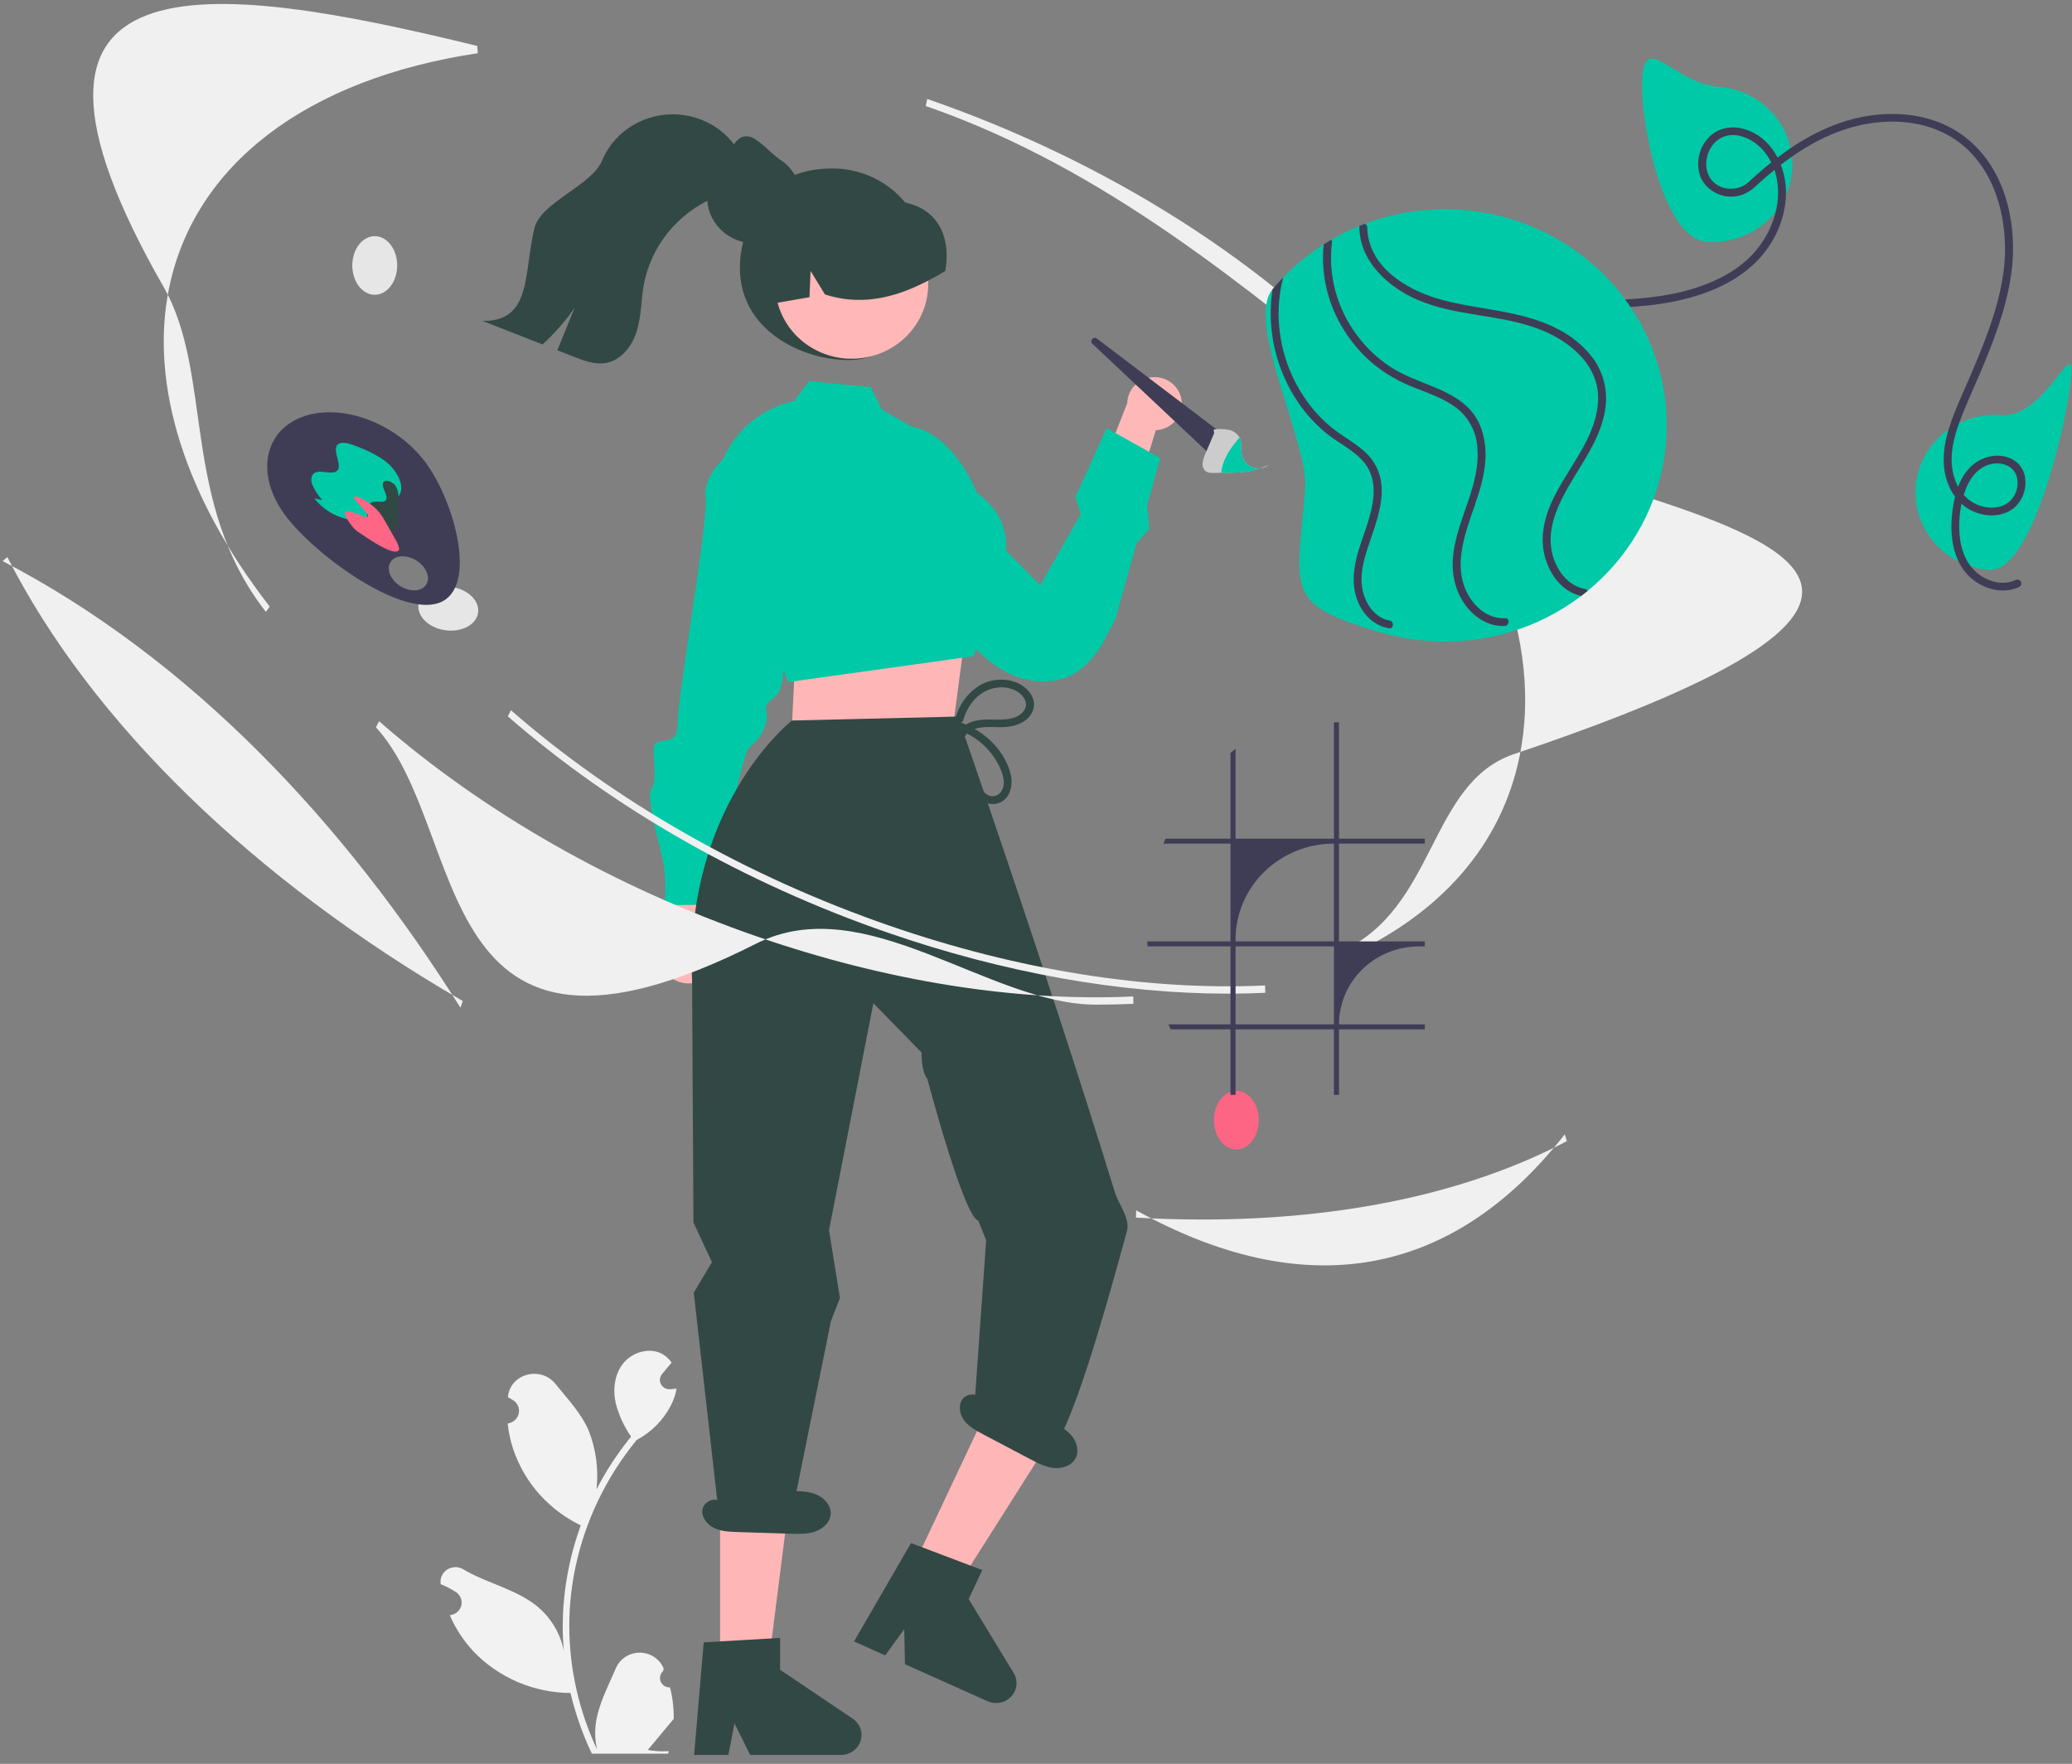 <svg width="403" height="343" viewBox="0 0 403 343" fill="none" xmlns="http://www.w3.org/2000/svg">
<rect x="0" y="0" width="403" height="343" fill="#808080" stroke="none"/>
<g clip-path="url(#clip0_4_236)">
<path d="M130.315 328.131C129.933 328.148 129.554 328.051 129.23 327.851C128.907 327.652 128.654 327.36 128.506 327.016C128.359 326.672 128.323 326.292 128.405 325.927C128.486 325.563 128.681 325.232 128.962 324.979C129.009 324.796 129.043 324.665 129.09 324.483C129.073 324.443 129.056 324.404 129.039 324.364C128.653 323.478 128.008 322.722 127.183 322.191C126.358 321.661 125.391 321.38 124.402 321.384C123.414 321.387 122.449 321.675 121.628 322.212C120.807 322.748 120.167 323.508 119.789 324.398C118.276 327.947 116.35 331.502 115.875 335.255C115.666 336.914 115.755 338.596 116.136 340.225C112.582 332.675 110.737 324.468 110.725 316.162C110.725 314.078 110.843 311.995 111.081 309.924C111.278 308.226 111.551 306.54 111.9 304.866C113.804 295.783 117.894 287.27 123.831 280.026C126.705 278.499 129.03 276.15 130.491 273.296C131.02 272.27 131.394 271.175 131.602 270.045C131.277 270.086 130.948 270.112 130.624 270.133C130.523 270.138 130.416 270.143 130.315 270.148L130.277 270.15C129.921 270.165 129.568 270.08 129.26 269.905C128.952 269.729 128.703 269.471 128.542 269.161C128.382 268.85 128.317 268.502 128.355 268.156C128.393 267.811 128.533 267.483 128.758 267.214C128.898 267.046 129.038 266.878 129.178 266.711C129.391 266.452 129.609 266.198 129.821 265.939C129.846 265.915 129.869 265.889 129.89 265.861C130.135 265.566 130.379 265.276 130.624 264.981C130.177 264.307 129.577 263.741 128.87 263.33C126.42 261.932 123.04 262.9 121.27 265.059C119.495 267.218 119.16 270.246 119.776 272.944C120.383 275.239 121.385 277.417 122.742 279.384C122.609 279.55 122.471 279.71 122.338 279.876C119.909 282.918 117.792 286.185 116.018 289.63C116.449 285.771 115.934 281.867 114.515 278.24C113.076 274.86 110.38 272.013 108.006 269.09C105.153 265.58 99.305 267.112 98.803 271.562C98.798 271.605 98.793 271.648 98.788 271.691C99.141 271.885 99.486 272.09 99.824 272.308C100.248 272.584 100.577 272.979 100.767 273.44C100.958 273.901 101 274.408 100.89 274.893C100.78 275.379 100.521 275.82 100.149 276.16C99.776 276.5 99.307 276.722 98.803 276.798L98.751 276.806C98.877 278.044 99.099 279.271 99.416 280.476C100.333 283.841 101.954 286.985 104.177 289.712C106.401 292.438 109.178 294.687 112.336 296.318C112.543 296.422 112.745 296.525 112.952 296.624C111.169 301.546 110.051 306.673 109.625 311.876C109.384 314.945 109.398 318.029 109.668 321.096L109.652 320.987C108.971 317.576 107.104 314.499 104.364 312.274C100.294 309.018 94.544 307.819 90.154 305.201C89.688 304.909 89.145 304.754 88.591 304.752C88.036 304.751 87.493 304.904 87.025 305.194C86.557 305.483 86.183 305.897 85.949 306.387C85.715 306.876 85.629 307.421 85.701 307.956C85.707 307.994 85.713 308.032 85.719 308.07C86.374 308.33 87.011 308.629 87.627 308.966C87.98 309.16 88.325 309.366 88.663 309.583C89.088 309.859 89.416 310.254 89.606 310.715C89.797 311.176 89.839 311.683 89.729 312.168C89.619 312.654 89.36 313.095 88.988 313.435C88.615 313.775 88.146 313.997 87.642 314.073L87.59 314.081C87.553 314.086 87.521 314.091 87.484 314.097C88.602 316.697 90.172 319.091 92.124 321.174C94.535 323.694 97.45 325.708 100.688 327.092C103.927 328.477 107.422 329.202 110.959 329.224H110.965C111.925 333.288 113.316 337.244 115.115 341.028H129.943C129.997 340.867 130.044 340.702 130.092 340.541C128.72 340.625 127.342 340.545 125.989 340.303C127.089 338.988 128.19 337.663 129.29 336.348C129.314 336.323 129.337 336.297 129.359 336.27C129.917 335.597 130.48 334.929 131.038 334.256L131.039 334.255C131.068 332.192 130.825 330.134 130.315 328.131Z" fill="#F2F2F2"/>
<path d="M180.009 50.382C180.009 60.113 175.011 70.016 165.022 70.016C155.032 70.016 141.248 62.968 144.349 47.865C146.308 38.323 151.931 32.762 161.921 32.762C166.718 32.762 171.319 34.619 174.711 37.923C178.103 41.227 180.009 45.709 180.009 50.382Z" fill="#324844"/>
<path d="M138.103 189.415C138.647 188.827 139.052 188.13 139.29 187.372C139.528 186.615 139.592 185.816 139.479 185.032C139.366 184.248 139.077 183.497 138.634 182.833C138.19 182.17 137.603 181.608 136.913 181.19L141.286 162.416L131.673 165.938L128.994 183.227C128.349 184.403 128.169 185.768 128.488 187.065C128.808 188.361 129.604 189.499 130.727 190.262C131.849 191.025 133.22 191.36 134.58 191.204C135.939 191.048 137.193 190.411 138.103 189.415Z" fill="#FFB8B8"/>
<path d="M158.506 122.871L151.797 123.536C151.797 123.536 153.551 133.217 150.808 135.398C148.064 137.578 149.17 137.568 149.186 139.184C149.202 140.8 148.122 143.504 145.926 145.141C143.73 146.778 139.162 175.928 139.162 175.928L129.208 176.021C129.505 173.514 129.48 170.98 129.133 168.479C128.543 164.713 125.56 155.228 126.65 153.601C127.74 151.975 127.166 148.984 127.134 145.752C127.103 142.519 131.849 146.091 131.796 140.704C131.743 135.317 137.832 101.514 137.231 96.671C136.63 91.827 142.671 87.461 142.671 87.461L148.201 87.409L158.506 122.871Z" fill="#00C9A7"/>
<path d="M229.728 77.409C229.895 78.141 229.896 78.9 229.729 79.633C229.563 80.366 229.233 81.054 228.764 81.649C228.295 82.244 227.698 82.732 227.014 83.078C226.331 83.424 225.578 83.62 224.808 83.652L219.426 101.123L213.185 93.85L219.253 78.375C219.283 77.112 219.789 75.903 220.673 74.979C221.557 74.055 222.758 73.478 224.05 73.359C225.341 73.24 226.632 73.587 227.679 74.333C228.725 75.079 229.454 76.174 229.728 77.409Z" fill="#FFB8B8"/>
<path d="M172.907 83.099C172.907 83.099 185.918 78.347 192.972 104.371L202.336 113.818L210.203 99.971L209.163 96.686L215.243 83.259L225.667 89.087L223.101 98.305L223.535 102.862L221.044 105.696L216.966 120.345L214.415 125.131C214.415 125.131 211.198 131.258 205.582 132.268C204.085 132.541 202.554 132.583 201.043 132.393C198.086 132.017 194.845 130.689 191.515 127.759C179.159 116.888 171.851 108.502 171.851 108.502L172.907 83.099Z" fill="#00C9A7"/>
<path d="M235.633 88.634L212.471 66.86C212.345 66.741 212.27 66.579 212.262 66.409C212.255 66.238 212.315 66.071 212.43 65.942C212.545 65.813 212.706 65.731 212.881 65.715C213.055 65.698 213.23 65.748 213.368 65.853L237.927 84.49L235.633 88.634Z" fill="#3F3D56"/>
<path d="M245.172 91.047C244.01 91.445 242.805 91.707 241.58 91.829C240.956 91.889 240.331 91.91 239.711 91.918C239.493 91.925 239.272 91.926 239.056 91.928C238.541 91.936 238.026 91.943 237.506 91.949C237.067 91.957 236.624 91.964 236.187 91.967C235.544 91.977 234.838 91.964 234.377 91.524C234.182 91.302 234.04 91.041 233.961 90.759C233.883 90.477 233.869 90.182 233.922 89.894C234.024 89.293 234.211 88.708 234.478 88.157C235.033 86.854 235.594 85.553 236.15 84.25L236.063 83.521C237.083 83.377 238.122 83.409 239.131 83.613C239.543 83.716 239.93 83.898 240.268 84.15C240.606 84.402 240.888 84.718 241.098 85.079C241.185 85.242 241.255 85.413 241.306 85.589C241.523 86.366 241.367 87.227 241.46 88.039C241.482 88.208 241.514 88.376 241.556 88.541C241.676 89.029 241.904 89.486 242.226 89.878C242.547 90.271 242.954 90.589 243.416 90.811C243.967 91.048 244.576 91.129 245.172 91.047Z" fill="#CCCCCC"/>
<path d="M246.801 90.416C246.318 90.75 245.759 90.966 245.172 91.047C245.726 90.864 246.269 90.653 246.801 90.416Z" fill="#E6E6E6"/>
<path d="M245.172 91.047C244.01 91.445 242.804 91.707 241.579 91.829C240.956 91.889 240.331 91.91 239.711 91.918C239.493 91.925 239.272 91.926 239.056 91.928C238.541 91.936 238.026 91.943 237.506 91.949C237.531 91.695 237.57 91.442 237.623 91.191C238.109 88.854 239.52 86.867 241.097 85.079C241.185 85.242 241.255 85.413 241.306 85.589C241.523 86.366 241.367 87.227 241.46 88.039C241.482 88.208 241.514 88.376 241.556 88.541C241.676 89.029 241.904 89.486 242.226 89.878C242.547 90.271 242.953 90.589 243.416 90.811C243.967 91.048 244.576 91.13 245.172 91.047Z" fill="#00C9A7"/>
<path d="M155.455 126.675L154.535 130.948L153.752 146.707L185.193 142.56L187.607 124.312L184.27 118.971L155.455 126.675Z" fill="#FFB6B6"/>
<path d="M178.71 62.219C182.652 55.195 180.002 46.388 172.791 42.548C165.58 38.708 156.539 41.29 152.597 48.314C148.655 55.338 151.305 64.145 158.516 67.985C165.727 71.825 174.768 69.243 178.71 62.219Z" fill="#FFB7B7"/>
<path d="M143.236 107.036L139.144 96.681C139.142 92.345 140.648 88.137 143.417 84.743C146.185 81.349 150.053 78.969 154.389 77.991L154.445 77.978L157.387 74.116L169.342 75.281L171.533 79.643L180.195 84.667L190.047 95.904C193.149 98.074 194.992 100.857 195.525 104.176C196.658 111.221 191.594 118.27 190.991 119.078L189.439 127.593L153.554 132.602L153.28 132.636L143.236 107.036Z" fill="#00C9A7"/>
<path d="M150.081 59.066C150.216 59.045 150.351 59.018 150.486 58.997C152.807 58.596 155.128 58.202 157.442 57.794L157.655 52.684L160.458 57.261C166.854 59.329 172.837 58.16 178.466 55.581C180.323 54.723 182.124 53.755 183.861 52.684C185.072 45.487 182.017 39.815 174.172 39.091C173.928 39.069 173.753 38.87 173.54 38.766L173.537 38.765L173.535 38.764L173.534 38.762L173.533 38.759C173.171 38.593 172.802 38.434 172.433 38.289C169.543 37.189 166.392 36.91 163.347 37.486C160.301 38.061 157.485 39.466 155.227 41.538C150.684 45.763 148.64 52.74 150.081 59.066Z" fill="#324844"/>
<path d="M177.372 305.119L185.909 308.94L205.101 278.683L192.502 273.044L177.372 305.119Z" fill="#FFB6B6"/>
<path d="M177.191 300.069L191.055 305.325L188.399 310.957L197.156 325.331C197.589 326.041 197.778 326.867 197.694 327.689C197.611 328.51 197.26 329.284 196.693 329.898C196.126 330.511 195.372 330.932 194.542 331.099C193.712 331.266 192.849 331.17 192.079 330.825L176.013 323.634L175.872 316.823L172.163 321.91L166.105 319.199L177.191 300.069Z" fill="#324844"/>
<path d="M140.055 323.891H149.45L153.919 288.592L140.054 288.593L140.055 323.891Z" fill="#FFB6B6"/>
<path d="M134.946 251.459L134.946 251.365L138.475 245.441L134.871 237.73L134.615 190.866C133.196 157 153.366 140.72 153.525 140.56L153.962 140.117L186.309 139.346C186.309 139.346 203.311 187.963 216.817 231.77C217.615 234.359 219.873 236.913 219.171 239.476C213.602 259.807 206.991 282.818 202.749 283.467L189.311 276.42L191.809 241.184L190.273 237.349C187.523 236.856 180.373 209.825 180.373 209.825C179.174 208.438 179.236 204.67 179.236 204.67L169.87 195.091L161.238 239.243L163.372 252.411L161.606 256.939L154.041 294.321L153.96 294.923L139.698 293.536L134.946 251.459Z" fill="#324844"/>
<path d="M136.873 319.377L151.725 318.514V324.712L165.844 334.211C166.542 334.68 167.067 335.354 167.344 336.134C167.62 336.915 167.633 337.761 167.381 338.549C167.128 339.337 166.624 340.026 165.942 340.515C165.259 341.005 164.434 341.268 163.586 341.268H145.905L142.857 335.137L141.667 341.268H135.001L136.873 319.377Z" fill="#324844"/>
<path d="M155.782 38.399V38.411C155.784 39.17 155.685 39.926 155.487 40.659C155.455 40.788 155.417 40.923 155.373 41.051V41.057C154.951 42.368 154.224 43.565 153.247 44.556C152.271 45.546 151.072 46.303 149.745 46.767C149.55 46.84 149.349 46.901 149.148 46.956C148.724 47.076 148.291 47.162 147.852 47.214C147.459 47.268 147.061 47.295 146.664 47.293C146.353 47.295 146.042 47.28 145.733 47.251C145.009 47.179 144.298 47.021 143.614 46.779C143.507 46.748 143.402 46.712 143.299 46.669C143.248 46.651 143.198 46.63 143.149 46.607C142.008 46.142 140.976 45.456 140.116 44.591C139.255 43.725 138.585 42.698 138.144 41.573C137.704 40.447 137.503 39.246 137.553 38.042C137.604 36.838 137.905 35.657 138.438 34.571L138.445 34.564C138.892 33.653 139.498 32.823 140.237 32.114C141.885 30.515 142.611 26.509 145.113 26.509C145.233 26.506 145.353 26.511 145.472 26.521C147.151 26.576 150.254 30.105 151.575 30.938C152.556 31.542 153.406 32.326 154.078 33.247C154.779 34.195 155.28 35.27 155.549 36.408C155.704 37.061 155.782 37.729 155.782 38.399Z" fill="#324844"/>
<path d="M144.641 35.306C143.225 36.912 141.008 37.536 139.008 38.372C135.478 39.88 132.379 42.205 129.98 45.144C127.581 48.082 125.954 51.547 125.24 55.237C124.687 58.242 124.76 61.353 123.886 64.283C123.018 67.213 120.868 70.088 117.783 70.596C115.695 70.944 113.602 70.158 111.638 69.383C110.558 68.96 109.478 68.535 108.398 68.109C109.524 65.356 110.649 62.602 111.772 59.848C109.967 62.447 107.868 64.84 105.514 66.982C101.643 65.461 97.769 63.941 93.891 62.42C103.431 62.456 101.803 53.434 103.938 44.383C105.111 39.409 115.101 36.041 117.059 31.309C118.118 28.742 119.909 26.525 122.221 24.919C124.533 23.312 127.268 22.385 130.104 22.246C132.94 22.108 135.758 22.763 138.223 24.136C140.689 25.508 142.699 27.54 144.016 29.99C145.975 30.75 146.032 33.72 144.641 35.306Z" fill="#324844"/>
<path d="M185.162 141.565C187.357 142.122 189.382 143.188 191.063 144.672C192.744 146.156 194.033 148.013 194.819 150.086C195.244 151.278 195.509 152.691 194.779 153.825C194.556 154.231 194.189 154.545 193.747 154.709C193.304 154.872 192.816 154.874 192.373 154.714C191.42 154.331 190.764 153.382 190.279 152.541C189.637 151.353 189.085 150.12 188.628 148.853C187.879 146.941 186.283 143.749 188.563 142.255C190.48 140.997 193.019 141.486 195.176 141.4C197.508 141.306 200.099 140.437 200.927 138.083C201.733 135.794 199.844 133.641 197.808 132.77C196.584 132.276 195.255 132.081 193.936 132.204C192.617 132.326 191.348 132.761 190.242 133.472C188.056 134.948 186.495 137.148 185.849 139.662C185.803 139.852 185.834 140.053 185.936 140.222C186.038 140.39 186.204 140.514 186.398 140.566C186.592 140.618 186.799 140.595 186.975 140.501C187.152 140.407 187.284 140.25 187.344 140.063C187.985 137.787 189.369 135.645 191.53 134.478C193.553 133.386 196.327 133.319 198.215 134.733C199.148 135.432 199.881 136.596 199.403 137.751C198.964 138.812 197.822 139.443 196.734 139.699C194.274 140.278 191.701 139.528 189.25 140.294C186.911 141.024 185.564 142.887 185.901 145.304C186.156 146.662 186.57 147.988 187.133 149.255C187.611 150.557 188.171 151.83 188.808 153.067C189.782 154.859 191.537 156.799 193.853 156.274C196.493 155.675 197.12 152.672 196.554 150.464C195.264 145.429 190.633 141.395 185.574 140.109C185.379 140.063 185.173 140.093 184.999 140.193C184.826 140.293 184.7 140.454 184.646 140.643C184.593 140.832 184.617 141.033 184.713 141.205C184.809 141.377 184.97 141.506 185.162 141.565Z" fill="#324844"/>
<path d="M208.364 279.109C207.268 277.847 205.704 277.076 204.185 276.339L191.438 270.154L191.075 272.358C190.594 270.909 188.228 270.802 187.269 272.006C186.31 273.209 186.617 275.028 187.552 276.249C188.487 277.47 189.908 278.232 191.283 278.958C194.333 280.565 197.383 282.173 200.433 283.781C201.853 284.53 203.32 285.294 204.926 285.465C206.532 285.636 208.331 285.072 209.132 283.705C209.973 282.268 209.46 280.372 208.364 279.109Z" fill="#324844"/>
<path d="M158.778 290.626C157.218 289.973 155.466 289.964 153.769 289.965C149.022 289.969 144.275 289.973 139.528 289.976L140.214 292.106C139.118 291.019 136.953 291.953 136.646 293.447C136.34 294.941 137.449 296.435 138.845 297.12C140.242 297.806 141.862 297.87 143.425 297.921C146.891 298.032 150.357 298.144 153.823 298.256C155.438 298.308 157.1 298.353 158.616 297.808C160.131 297.262 161.482 295.975 161.572 294.404C161.665 292.753 160.337 291.279 158.778 290.626Z" fill="#324844"/>
<path d="M238.815 193.23C217.93 193.23 195.234 189.176 172.69 181.38C144.812 171.74 119.251 157.189 98.77 139.299L99.377 138.115C119.759 155.917 145.207 170.402 172.969 180.002C198.058 188.678 223.335 192.698 246.058 191.637L246.098 193.062C243.698 193.174 241.27 193.231 238.815 193.23Z" fill="#F0F0F0"/>
<path d="M51.708 118.985C34.973 97.466 41.61 72.906 31.806 55.773C-5.77 -9.893 40.499 -3.843 92.811 8.927L92.936 10.343C59.641 15.348 37.745 32.04 32.861 56.138C29.065 74.866 36.03 96.825 52.474 117.969L51.708 118.985Z" fill="#F0F0F0"/>
<path d="M213.167 195.369C192.281 195.369 168.279 172.792 147.042 183.519C82.743 215.996 91.594 161.65 73.122 141.438L73.728 140.253C94.111 158.056 119.559 172.54 147.321 182.14C172.41 190.817 197.687 194.837 220.41 193.776L220.449 195.2C218.05 195.313 215.622 195.369 213.167 195.369Z" fill="#F0F0F0"/>
<path d="M261.081 186.403L260.731 185.053C279.411 176.803 277.806 152.232 294.518 146.621C421.825 103.879 296.159 99.058 267.893 76.45C242.616 56.232 215.068 32.725 180.058 20.619L180.337 19.241C215.5 31.4 246.845 51.331 268.597 75.361C290.459 99.512 300.039 124.949 295.573 146.986C292.051 164.364 280.124 177.994 261.081 186.403Z" fill="#F0F0F0"/>
<path d="M89.561 195.964C67.08 160.159 37.211 128.177 0.516 109.111L1.425 108.322C17.694 140.333 49.152 170.995 90.004 194.661L89.561 195.964Z" fill="#F0F0F0"/>
<path d="M233.851 237.153C229.618 237.153 225.313 237.029 220.935 236.782L220.982 235.358C253.27 253.252 282.074 248.997 304.344 220.587L304.752 221.91C285.675 231.951 261.36 237.153 233.851 237.153Z" fill="#F0F0F0"/>
<path d="M240.469 223.522C242.88 223.522 244.834 220.969 244.834 217.82C244.834 214.671 242.88 212.117 240.469 212.117C238.058 212.117 236.103 214.671 236.103 217.82C236.103 220.969 238.058 223.522 240.469 223.522Z" fill="#FD6584"/>
<path d="M92.984 119.199C93.346 116.877 91.049 114.612 87.852 114.139C84.656 113.666 81.771 115.165 81.409 117.487C81.047 119.81 83.345 122.075 86.541 122.548C89.738 123.021 92.623 121.521 92.984 119.199Z" fill="#E6E6E6"/>
<path d="M72.887 57.325C75.298 57.325 77.252 54.772 77.252 51.622C77.252 48.473 75.298 45.92 72.887 45.92C70.475 45.92 68.521 48.473 68.521 51.622C68.521 54.772 70.475 57.325 72.887 57.325Z" fill="#E6E6E6"/>
<path d="M82.807 89.984C77.114 82.255 66.368 78.261 58.805 81.063C51.243 83.865 49.728 92.403 55.422 100.133C61.115 107.862 77.875 120.021 85.437 117.218C92.999 114.416 88.501 97.714 82.807 89.984ZM82.842 113.759C81.911 115.088 79.627 115.15 77.741 113.897C75.855 112.643 75.08 110.549 76.011 109.22C76.942 107.891 79.226 107.829 81.112 109.082C82.999 110.336 83.773 112.429 82.842 113.759Z" fill="#3F3D56"/>
<path d="M76.38 97.545C75.671 98.104 74.962 98.662 74.253 99.22C73.382 100.002 72.352 100.595 71.229 100.961C69.688 101.308 68.077 101.215 66.589 100.692C64.419 100.009 62.518 98.693 61.142 96.922L62.675 97.255C61.862 96.338 61.201 95.303 60.715 94.187C60.356 93.152 60.557 92.101 61.527 91.817C62.637 91.493 64.425 92.223 65.358 91.698C66.97 90.791 64.319 87.412 65.789 86.37C66.645 85.763 68.358 86.364 69.786 86.96C71.562 87.619 73.245 88.494 74.796 89.566C77.332 91.474 78.737 94.481 77.701 96.222C77.347 96.738 76.899 97.186 76.38 97.545Z" fill="#00C9A7"/>
<path d="M75.857 103.341C74.617 103.507 73.183 102.578 71.986 101.722L71.682 101.333C71.433 100.59 71.328 99.808 71.373 99.027C71.401 98.665 71.555 98.323 71.808 98.058C72.062 97.792 72.401 97.618 72.769 97.565C73.497 97.472 74.467 97.777 74.948 97.367C75.877 96.575 73.723 94.39 74.707 93.648C75.26 93.232 76.435 93.766 76.941 94.481C77.355 95.148 77.546 95.924 77.488 96.701C77.504 97.843 77.52 98.984 77.537 100.125C77.589 100.799 77.519 101.477 77.33 102.127C77.226 102.443 77.033 102.725 76.772 102.94C76.512 103.155 76.195 103.294 75.857 103.341Z" fill="#324844"/>
<path d="M76.168 107.145C74.449 106.65 71.828 104.925 69.596 103.401L68.931 102.838C68.235 102.069 67.645 101.215 67.177 100.297C66.919 99.61 67.251 99.208 68.392 99.54C69.402 99.834 70.993 100.669 71.464 100.505C72.373 100.186 67.991 96.781 69.011 96.546C69.584 96.413 71.602 97.593 72.746 98.601C73.589 99.329 74.285 100.204 74.799 101.18C75.468 102.364 76.136 103.548 76.805 104.733C77.209 105.324 77.491 105.987 77.634 106.683C77.648 107.187 77.211 107.445 76.168 107.145Z" fill="#FF6584"/>
<path d="M319.457 14.738C320.131 6.423 325.78 16.235 334.316 16.891C336.346 17.047 338.325 17.59 340.14 18.491C341.955 19.392 343.569 20.632 344.892 22.14C346.214 23.649 347.219 25.397 347.848 27.283C348.477 29.17 348.718 31.159 348.558 33.137C348.397 35.115 347.838 37.042 346.913 38.809C345.988 40.577 344.714 42.149 343.165 43.437C341.616 44.724 339.821 45.702 337.884 46.314C335.946 46.926 333.904 47.16 331.874 47.003C323.338 46.346 318.782 23.053 319.457 14.738Z" fill="#00C9A7"/>
<path d="M372.6 94.576C372.761 92.599 373.319 90.672 374.244 88.905C375.169 87.138 376.442 85.566 377.991 84.279C379.539 82.991 381.333 82.013 383.27 81.401C385.206 80.788 387.248 80.554 389.277 80.71C397.814 81.367 403.524 64.854 402.849 73.169C402.175 81.484 395.372 111.478 386.835 110.822C384.806 110.665 382.827 110.121 381.014 109.22C379.2 108.319 377.586 107.079 376.264 105.571C374.942 104.062 373.938 102.315 373.31 100.429C372.681 98.542 372.44 96.553 372.6 94.576Z" fill="#00C9A7"/>
<path d="M392.058 112.776C389.725 113.872 387.028 113.226 385.014 111.779C382.722 110.133 381.592 107.514 381.219 104.828C380.86 101.946 381.107 99.022 381.945 96.235C382.742 93.546 384.449 90.756 387.499 90.202C389.532 89.832 391.701 90.677 392.265 92.733C392.479 93.558 392.471 94.423 392.243 95.244C392.014 96.065 391.572 96.815 390.959 97.421C389.135 99.129 386.207 98.999 384.088 97.913C381.595 96.637 380.22 94.083 379.766 91.458C379.227 88.336 379.98 85.199 381.053 82.263C382.218 79.071 383.67 75.975 385.003 72.847C387.603 66.748 390.046 60.518 391.081 53.96C392.663 43.941 390.2 32.05 381.183 25.917C376.315 22.607 370.21 21.669 364.403 22.381C358.278 23.133 352.65 25.75 347.666 29.217C345.074 31.052 342.612 33.056 340.297 35.215C339.596 35.918 338.695 36.402 337.711 36.605C336.726 36.808 335.702 36.722 334.768 36.356C329.975 34.456 331.503 26.86 336.443 26.294C338.688 26.037 340.999 27.256 342.522 28.781C344.183 30.511 345.267 32.69 345.631 35.032C346.476 39.962 344.6 45.172 341.341 48.94C337.659 53.197 332.064 55.594 326.617 56.856C320.416 58.293 314.037 58.366 307.699 58.503C301.212 58.643 294.648 58.883 288.387 60.696C283.348 62.17 278.593 64.446 274.316 67.431C265.699 73.394 259.251 81.87 255.902 91.635C255.115 93.998 254.533 96.42 254.161 98.877C254.014 99.839 255.561 99.954 255.707 98.996C257.337 88.286 263.289 78.437 271.657 71.386C275.831 67.853 280.61 65.061 285.775 63.136C291.997 60.837 298.605 60.254 305.208 60.066C311.952 59.874 318.756 59.979 325.399 58.664C331.272 57.501 337.219 55.22 341.498 50.997C345.27 47.273 347.605 41.945 347.354 36.68C347.121 31.78 344.351 26.542 339.219 25.086C336.812 24.403 334.227 24.837 332.438 26.628C331.444 27.649 330.759 28.918 330.461 30.295C330.162 31.672 330.261 33.102 330.746 34.428C331.385 35.868 332.552 37.025 334.019 37.673C335.485 38.321 337.147 38.415 338.681 37.936C339.807 37.533 340.824 36.885 341.655 36.042C346.501 31.622 351.923 27.566 358.233 25.365C364.118 23.312 370.887 22.891 376.743 25.259C387.829 29.741 391.16 42.749 389.611 53.344C388.597 60.279 385.902 66.844 383.145 73.267C381.737 76.547 380.173 79.806 379.095 83.208C378.13 86.254 377.646 89.522 378.437 92.66C379.128 95.399 380.762 97.916 383.377 99.243C385.753 100.448 388.767 100.656 391.094 99.222C394.459 97.15 395.216 91.429 391.437 89.344C388.929 87.961 385.718 88.64 383.639 90.457C381.307 92.494 380.355 95.544 379.874 98.464C378.966 103.98 379.68 110.772 385.273 113.723C387.577 114.939 390.324 115.267 392.733 114.136C392.911 114.045 393.046 113.89 393.109 113.704C393.172 113.518 393.158 113.315 393.07 113.139C392.983 112.962 392.828 112.826 392.639 112.758C392.451 112.69 392.242 112.697 392.058 112.776Z" fill="#3F3D56"/>
<path d="M253.845 95.033C254.561 86.215 242.175 62.638 247.503 56.256C248.164 55.459 248.857 54.687 249.583 53.942C251.932 51.502 254.575 49.346 257.455 47.523C257.942 47.207 258.433 46.907 258.928 46.617C260.687 45.594 262.519 44.694 264.408 43.922C264.751 43.787 265.099 43.652 265.447 43.517C274.976 39.926 285.504 39.744 295.157 43.004C304.811 46.264 312.964 52.755 318.166 61.321C323.367 69.887 325.28 79.974 323.564 89.785C321.848 99.596 316.614 108.496 308.794 114.901C308.382 115.243 307.961 115.574 307.531 115.899C303.256 119.151 298.389 121.584 293.185 123.072C293.18 123.072 293.179 123.077 293.174 123.077C285.371 125.296 277.085 125.332 269.262 123.181L269.251 123.18C269.079 123.131 268.907 123.083 268.735 123.029C249.601 117.522 252.211 115.183 253.845 95.033Z" fill="#00C9A7"/>
<path d="M264.388 44.113C264.387 44.049 264.394 43.985 264.408 43.922C264.751 43.787 265.099 43.652 265.447 43.518C265.593 43.575 265.717 43.673 265.804 43.801C265.891 43.928 265.936 44.079 265.933 44.232C265.936 44.995 266.026 45.755 266.201 46.499C267.699 52.958 274.485 56.722 280.544 58.334C287.958 60.314 295.924 60.341 302.84 63.918C305.682 65.308 308.133 67.351 309.983 69.871C311.908 72.638 312.715 76.001 312.25 79.312C311.193 87.104 305.034 92.791 302.499 100.024C301.453 103.004 301.196 106.176 302.385 109.156C303.393 111.688 305.383 113.997 308.244 114.52C308.36 114.537 308.47 114.581 308.565 114.647C308.661 114.713 308.739 114.8 308.794 114.901C308.382 115.243 307.961 115.574 307.531 115.899C307.014 115.783 306.512 115.614 306.032 115.395C303.294 114.124 301.524 111.589 300.639 108.829C299.617 105.635 300.006 102.312 301.15 99.203C303.817 91.955 310.407 85.993 310.818 77.99C311.173 71.054 305.32 66.26 299.213 63.952C291.658 61.098 283.189 61.522 275.745 58.319C269.889 55.797 264.415 50.745 264.388 44.113Z" fill="#3F3D56"/>
<path d="M257.455 47.523C257.942 47.207 258.433 46.907 258.928 46.617C258.986 46.687 259.027 46.768 259.049 46.855C259.072 46.942 259.075 47.033 259.058 47.121C258.274 53.593 260.058 60.113 264.045 65.347C265.769 67.643 267.878 69.639 270.285 71.25C272.803 72.924 275.635 73.934 278.43 75.069C281.181 76.184 283.962 77.494 285.955 79.713C287.985 81.975 288.837 84.894 288.929 87.85C289.143 94.856 285.055 100.964 284.212 107.783C283.836 110.824 284.286 113.843 286.029 116.447C287.537 118.694 289.898 120.33 292.732 120.225C293.668 120.186 293.607 121.514 292.782 121.708C292.726 121.721 292.668 121.729 292.61 121.73C289.313 121.85 286.492 119.876 284.749 117.277C282.718 114.258 282.216 110.73 282.73 107.199C283.73 100.368 287.975 94.053 287.335 86.985C287.247 85.501 286.84 84.053 286.141 82.732C285.441 81.412 284.465 80.249 283.275 79.32C280.823 77.46 277.829 76.477 274.988 75.329C272.148 74.24 269.505 72.717 267.157 70.818C264.865 68.896 262.903 66.629 261.346 64.104C258.233 59.136 256.867 53.315 257.455 47.523Z" fill="#3F3D56"/>
<path d="M247.503 56.256C248.164 55.459 248.857 54.687 249.583 53.942C248.578 57.788 248.406 61.796 249.08 65.71C249.891 70.635 251.964 75.281 255.107 79.218C256.683 81.178 258.54 82.908 260.621 84.354C263.002 86.001 265.633 87.441 267.21 89.926C270.629 95.32 267.503 101.775 265.822 107.16C264.941 109.971 264.344 112.99 265.32 115.853C266.078 118.073 267.759 120.227 270.243 120.666C271.219 120.837 271.102 122.348 270.121 122.171C269.937 122.137 269.754 122.098 269.571 122.053C266.874 121.361 264.928 119.211 263.983 116.674C262.758 113.363 263.332 109.933 264.361 106.644C266.054 101.234 269.536 94.165 264.733 89.27C262.707 87.206 259.964 85.939 257.751 84.077C255.768 82.416 254.025 80.5 252.573 78.381C248.123 71.874 246.316 63.989 247.503 56.256Z" fill="#3F3D56"/>
<path d="M277.124 164.057V163.087H260.435V140.464H259.442V163.087H240.314V145.616C239.98 145.872 239.65 146.136 239.324 146.407V163.087H226.691C226.55 163.408 226.415 163.731 226.287 164.057H239.324V183.067H223.137C223.153 183.393 223.176 183.713 223.204 184.037H239.324V199.202H227.247C227.395 199.528 227.551 199.849 227.714 200.167H239.324V212.916H240.314V200.167H259.442V212.916H260.435V200.167H277.124V199.202H260.435C260.434 197.211 260.837 195.238 261.619 193.398C262.401 191.558 263.548 189.886 264.994 188.478C266.44 187.069 268.156 185.952 270.045 185.19C271.934 184.428 273.959 184.036 276.004 184.037H277.124V183.067H260.435V164.057H277.124ZM259.442 199.202H240.314V184.037H259.442V199.202ZM259.442 183.067H240.314V182.686C240.315 180.24 240.81 177.817 241.771 175.557C242.732 173.296 244.141 171.243 245.917 169.513C247.693 167.783 249.802 166.411 252.122 165.475C254.443 164.538 256.93 164.057 259.442 164.057V183.067Z" fill="#3F3D56"/>
</g>
<defs>
<clipPath id="clip0_4_236">
<rect width="402.387" height="341.419" fill="white" transform="translate(0.516 0.774)"/>
</clipPath>
</defs>
</svg>
